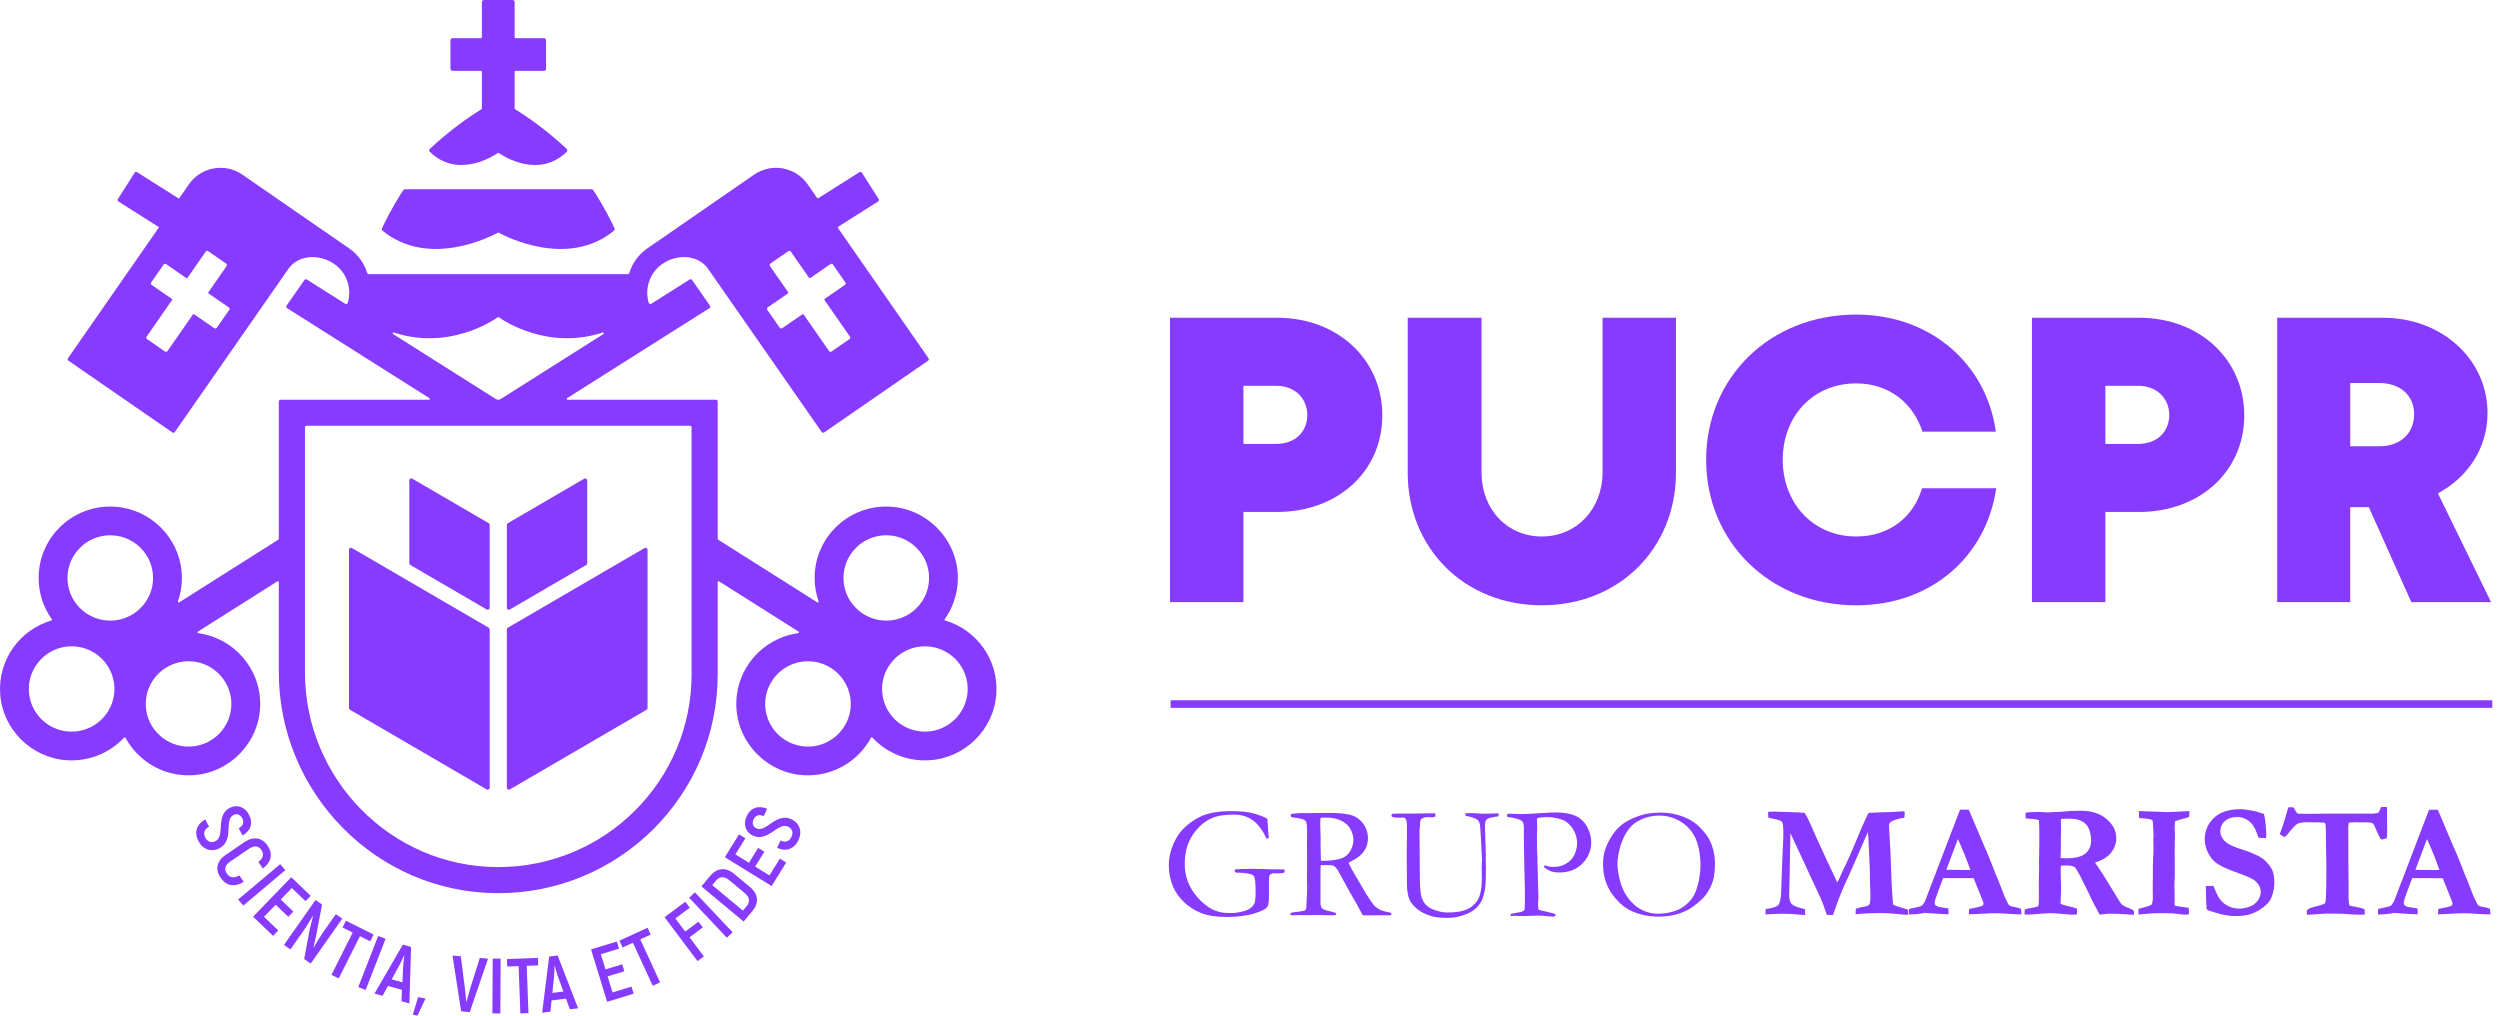 <svg width="160" height="65" viewBox="0 0 160 65" fill="none" xmlns="http://www.w3.org/2000/svg">
<g clip-path="url(#clip0_11087_22157)">
<path d="M13.14 52.447L13.38 52.905C13.061 53.076 12.996 53.332 13.14 53.607C13.296 53.906 13.551 53.959 13.801 53.829C14.421 53.507 13.775 52.186 14.703 51.703C15.153 51.468 15.664 51.622 15.939 52.146C16.219 52.679 16.042 53.178 15.518 53.467L15.279 53.009C15.573 52.845 15.634 52.615 15.508 52.374C15.375 52.121 15.156 52.048 14.933 52.164C14.322 52.482 15.006 53.789 14.039 54.292C13.575 54.533 13.008 54.415 12.703 53.833C12.414 53.281 12.571 52.747 13.14 52.446V52.447Z" fill="#863BFF"/>
<path d="M14.443 54.715L15.637 53.899C16.227 53.497 16.77 53.606 17.12 54.114C17.481 54.64 17.378 55.166 16.819 55.584L16.535 55.17C16.858 54.913 16.909 54.66 16.719 54.382C16.551 54.138 16.279 54.087 15.93 54.325L14.735 55.14C14.39 55.375 14.339 55.647 14.512 55.9C14.706 56.182 14.966 56.223 15.318 56.025L15.601 56.439C15.009 56.801 14.481 56.705 14.114 56.171C13.764 55.662 13.856 55.114 14.441 54.714L14.443 54.715Z" fill="#863BFF"/>
<path d="M18.26 55.691L15.57 57.955L15.242 57.569L17.932 55.305L18.26 55.691Z" fill="#863BFF"/>
<path d="M17.809 59.551L17.478 59.895L16.199 58.668L18.64 56.14L19.883 57.332L19.552 57.675L18.675 56.834L17.967 57.566L18.775 58.341L18.451 58.677L17.643 57.903L16.896 58.675L17.809 59.551Z" fill="#863BFF"/>
<path d="M21.905 58.795L19.884 61.669L19.467 61.378L19.815 59.521C19.879 59.247 19.97 58.864 20.03 58.63H20.011C19.838 58.938 19.556 59.382 19.365 59.654L18.585 60.763L18.173 60.475L20.194 57.6L20.611 57.891L20.244 59.82C20.194 60.073 20.114 60.416 20.063 60.637H20.081C20.248 60.331 20.525 59.883 20.705 59.628L21.494 58.507L21.905 58.795Z" fill="#863BFF"/>
<path d="M23.693 60.242L23.036 59.914L21.677 62.621L21.213 62.391L22.572 59.683L21.92 59.358L22.136 58.928L23.908 59.811L23.692 60.242H23.693Z" fill="#863BFF"/>
<path d="M24.677 60.086L23.402 63.357L22.928 63.174L24.203 59.902L24.677 60.086Z" fill="#863BFF"/>
<path d="M25.726 63.352L24.83 63.099L24.482 63.735L23.969 63.59L25.783 60.454L26.31 60.603L26.2 64.221L25.692 64.078L25.726 63.352ZM25.754 62.87L25.799 61.903C25.813 61.667 25.852 61.329 25.879 61.143L25.865 61.139C25.79 61.31 25.65 61.62 25.533 61.827L25.066 62.676L25.753 62.87H25.754Z" fill="#863BFF"/>
<path d="M27.232 63.907L26.718 65.001L26.422 64.942L26.758 63.812L27.231 63.907H27.232Z" fill="#863BFF"/>
<path d="M28.961 61.155L29.492 61.201L29.742 63.166C29.786 63.481 29.81 63.826 29.836 64.11L29.856 64.112C29.931 63.836 30.02 63.502 30.113 63.198L30.708 61.307L31.234 61.354L30.064 64.775L29.513 64.727L28.96 61.155H28.961Z" fill="#863BFF"/>
<path d="M32.041 61.351L32.021 64.861L31.513 64.857L31.533 61.348L32.041 61.351Z" fill="#863BFF"/>
<path d="M34.445 61.786L33.711 61.812L33.821 64.839L33.303 64.858L33.193 61.831L32.464 61.858L32.446 61.377L34.427 61.305L34.444 61.786H34.445Z" fill="#863BFF"/>
<path d="M36.223 63.912L35.3 64.026L35.227 64.747L34.697 64.812L35.146 61.22L35.69 61.154L36.998 64.53L36.474 64.594L36.222 63.913L36.223 63.912ZM36.061 63.457L35.725 62.548C35.647 62.325 35.551 61.998 35.503 61.817L35.488 61.819C35.486 62.007 35.477 62.346 35.45 62.581L35.351 63.544L36.061 63.457Z" fill="#863BFF"/>
<path d="M40.414 63.143L40.554 63.598L38.856 64.115L37.827 60.76L39.476 60.258L39.616 60.713L38.452 61.068L38.751 62.041L39.823 61.714L39.96 62.16L38.887 62.487L39.202 63.513L40.414 63.144V63.143Z" fill="#863BFF"/>
<path d="M41.646 59.815L40.978 60.12L42.245 62.873L41.774 63.089L40.507 60.336L39.844 60.639L39.643 60.202L41.444 59.377L41.646 59.815Z" fill="#863BFF"/>
<path d="M43.223 58.781L43.854 59.619L44.703 58.985L44.98 59.354L44.131 59.988L45.048 61.208L44.642 61.511L42.531 58.702L43.86 57.71L44.147 58.091L43.224 58.78L43.223 58.781Z" fill="#863BFF"/>
<path d="M44.475 57.109L46.886 59.666L46.516 60.013L44.105 57.456L44.475 57.109Z" fill="#863BFF"/>
<path d="M44.889 56.728L45.45 56.059C45.889 55.535 46.456 55.485 46.988 55.929L48 56.771C48.537 57.218 48.591 57.786 48.156 58.306L47.592 58.979L44.89 56.728H44.889ZM47.785 57.997C48.018 57.72 47.984 57.424 47.663 57.157L46.666 56.328C46.35 56.064 46.059 56.083 45.823 56.363L45.585 56.648L47.546 58.281L47.784 57.996L47.785 57.997Z" fill="#863BFF"/>
<path d="M49.911 54.952L50.318 55.203L49.383 56.708L46.39 54.86L47.299 53.398L47.705 53.65L47.064 54.681L47.932 55.217L48.522 54.267L48.92 54.511L48.33 55.462L49.245 56.026L49.912 54.952H49.911Z" fill="#863BFF"/>
<path d="M49.731 54.264L49.95 53.796C50.28 53.943 50.522 53.841 50.654 53.559C50.796 53.255 50.684 53.02 50.429 52.901C49.795 52.607 49.136 53.921 48.188 53.481C47.728 53.267 47.538 52.77 47.789 52.234C48.044 51.688 48.548 51.525 49.097 51.762L48.878 52.231C48.569 52.097 48.349 52.189 48.233 52.435C48.112 52.694 48.188 52.911 48.416 53.017C49.041 53.307 49.666 51.971 50.655 52.431C51.129 52.651 51.38 53.17 51.101 53.766C50.838 54.33 50.317 54.53 49.732 54.263L49.731 54.264Z" fill="#863BFF"/>
<path d="M31.92 9.793C32.211 9.994 34.472 11.459 36.269 9.717C36.322 9.665 36.32 9.578 36.266 9.526C35.9 9.182 34.554 7.959 32.964 6.99C32.947 6.98 32.937 6.962 32.937 6.943V4.592C32.937 4.561 32.962 4.536 32.993 4.536H34.814C34.888 4.536 34.947 4.477 34.947 4.403V2.579C34.947 2.505 34.888 2.445 34.814 2.445H32.993C32.962 2.445 32.937 2.421 32.937 2.39V0.133C32.937 0.059 32.877 0 32.803 0H30.973C30.899 0 30.84 0.059 30.84 0.133V2.389C30.84 2.42 30.815 2.444 30.784 2.444H28.963C28.889 2.444 28.829 2.504 28.829 2.578V4.402C28.829 4.476 28.889 4.535 28.963 4.535H30.784C30.815 4.535 30.84 4.56 30.84 4.591V6.942C30.84 6.961 30.829 6.979 30.813 6.989C29.223 7.958 27.879 9.18 27.512 9.525C27.458 9.577 27.455 9.664 27.509 9.717C29.305 11.458 31.567 9.993 31.858 9.792C31.876 9.779 31.901 9.779 31.92 9.792V9.793Z" fill="#863BFF"/>
<path d="M31.916 14.891C32.282 15.092 36.3 17.209 39.29 14.769C39.336 14.731 39.351 14.666 39.327 14.612C39.193 14.316 38.734 13.34 37.971 12.173C37.947 12.135 37.904 12.111 37.858 12.111H25.919C25.873 12.111 25.83 12.135 25.805 12.173C25.043 13.34 24.584 14.316 24.45 14.612C24.425 14.666 24.441 14.731 24.487 14.769C27.477 17.209 31.496 15.092 31.861 14.891C31.877 14.882 31.898 14.882 31.914 14.891H31.916Z" fill="#863BFF"/>
<path d="M37.518 36.158L32.631 39.006C32.545 39.057 32.438 38.995 32.438 38.896V33.596C32.438 33.55 32.462 33.508 32.501 33.485L37.388 30.637C37.474 30.587 37.582 30.648 37.582 30.748V36.047C37.582 36.094 37.557 36.136 37.518 36.158Z" fill="#863BFF"/>
<path d="M26.26 36.158L31.147 39.006C31.233 39.057 31.34 38.995 31.34 38.896V33.596C31.34 33.55 31.316 33.508 31.277 33.485L26.39 30.637C26.304 30.587 26.196 30.648 26.196 30.748V36.047C26.196 36.094 26.221 36.136 26.26 36.158Z" fill="#863BFF"/>
<path d="M41.379 45.425L32.63 50.522C32.544 50.572 32.437 50.511 32.437 50.411V40.285C32.437 40.238 32.461 40.196 32.5 40.174L41.249 35.077C41.335 35.027 41.443 35.088 41.443 35.188V45.315C41.443 45.361 41.418 45.403 41.379 45.425Z" fill="#863BFF"/>
<path d="M22.399 45.425L31.148 50.522C31.233 50.572 31.341 50.511 31.341 50.411V40.285C31.341 40.238 31.317 40.196 31.277 40.174L22.528 35.077C22.443 35.027 22.335 35.088 22.335 35.188V45.315C22.335 45.361 22.36 45.403 22.399 45.425Z" fill="#863BFF"/>
<path d="M23.606 17.547C23.557 17.547 23.514 17.515 23.5 17.468C23.31 16.852 22.919 16.293 22.346 15.897L15.511 11.177C14.395 10.406 12.864 10.682 12.091 11.796L11.452 12.714L8.772 11.019C8.719 10.986 8.65 11.001 8.617 11.053L7.542 12.742C7.509 12.794 7.524 12.863 7.576 12.895L10.18 14.542L4.351 22.928C4.316 22.978 4.329 23.048 4.379 23.083L11.033 27.677C11.083 27.712 11.153 27.7 11.188 27.65L18.489 17.163C19.143 16.287 20.467 16.255 21.383 16.888C22.206 17.456 22.529 18.471 22.259 19.377C22.237 19.448 22.154 19.48 22.091 19.44L19.636 17.887C19.585 17.856 19.519 17.869 19.485 17.918L18.339 19.564C18.303 19.616 18.318 19.687 18.371 19.721L27.48 25.481C27.528 25.511 27.506 25.584 27.451 25.584H17.955C17.893 25.584 17.844 25.634 17.844 25.694V34.489C17.844 34.508 17.834 34.526 17.818 34.536L11.471 38.55C11.425 38.578 11.371 38.534 11.389 38.484C11.591 37.901 11.681 37.264 11.624 36.6C11.436 34.365 9.604 32.573 7.359 32.429C4.69 32.258 2.472 34.365 2.472 36.989C2.472 37.972 2.784 38.883 3.315 39.629C3.336 39.659 3.322 39.702 3.286 39.713C1.289 40.299 -0.141 42.204 0.011 44.417C0.166 46.677 2.002 48.502 4.269 48.654C5.721 48.75 7.04 48.173 7.943 47.205C7.969 47.177 8.014 47.182 8.031 47.216C8.834 48.701 10.435 49.693 12.262 49.617C14.666 49.518 16.608 47.536 16.652 45.139C16.695 42.786 14.955 40.83 12.689 40.524C12.637 40.517 12.621 40.451 12.665 40.423L17.757 37.204C17.794 37.18 17.843 37.207 17.843 37.251V43.011C17.843 50.748 24.076 57.135 31.838 57.163C39.618 57.189 45.933 50.912 45.933 43.164V37.251C45.933 37.207 45.981 37.18 46.018 37.204L51.11 40.423C51.154 40.451 51.139 40.517 51.087 40.524C48.82 40.83 47.081 42.786 47.124 45.139C47.168 47.536 49.109 49.519 51.513 49.617C53.34 49.692 54.942 48.7 55.744 47.216C55.763 47.182 55.807 47.177 55.833 47.205C56.736 48.173 58.055 48.75 59.507 48.654C61.774 48.502 63.609 46.677 63.765 44.417C63.917 42.203 62.486 40.299 60.49 39.712C60.454 39.702 60.438 39.659 60.461 39.628C60.983 38.894 61.294 37.999 61.304 37.033C61.329 34.511 59.243 32.416 56.714 32.419C54.184 32.422 52.135 34.466 52.135 36.989C52.135 37.512 52.225 38.016 52.388 38.484C52.406 38.534 52.351 38.578 52.306 38.55L45.959 34.536C45.942 34.526 45.933 34.508 45.933 34.489V25.694C45.933 25.633 45.883 25.584 45.822 25.584H36.326C36.271 25.584 36.249 25.511 36.296 25.481L45.406 19.721C45.459 19.687 45.473 19.616 45.437 19.564L44.292 17.918C44.258 17.869 44.191 17.856 44.141 17.887L41.685 19.44C41.623 19.48 41.539 19.447 41.518 19.377C41.247 18.471 41.571 17.456 42.394 16.888C43.311 16.255 44.633 16.287 45.287 17.163L52.589 27.65C52.624 27.7 52.694 27.712 52.744 27.677L59.398 23.083C59.448 23.048 59.46 22.978 59.425 22.928L53.629 14.589C53.611 14.564 53.619 14.528 53.646 14.511L56.202 12.894C56.254 12.861 56.27 12.793 56.236 12.741L55.16 11.052C55.127 10.999 55.059 10.984 55.006 11.018L52.371 12.684C52.345 12.7 52.312 12.693 52.295 12.669L51.687 11.794C50.914 10.682 49.383 10.406 48.267 11.175L41.431 15.896C40.859 16.292 40.468 16.851 40.278 17.467C40.263 17.515 40.221 17.546 40.172 17.546H23.606V17.547ZM49.134 19.675L50.428 18.781C50.454 18.764 50.46 18.729 50.443 18.704L49.396 17.199L49.275 17.024C49.24 16.973 49.252 16.904 49.303 16.869L50.455 16.073C50.505 16.038 50.575 16.05 50.61 16.1L50.77 16.329L51.779 17.78C51.796 17.806 51.831 17.812 51.856 17.794L53.15 16.901C53.2 16.866 53.27 16.878 53.305 16.928L54.104 18.077C54.139 18.127 54.127 18.197 54.077 18.232L52.782 19.126C52.756 19.143 52.75 19.178 52.768 19.203L54.397 21.546C54.432 21.597 54.42 21.666 54.37 21.701L53.217 22.497C53.167 22.532 53.097 22.52 53.062 22.47L51.432 20.126C51.414 20.1 51.38 20.094 51.355 20.112L50.06 21.005C50.01 21.04 49.94 21.028 49.905 20.978L49.106 19.829C49.071 19.779 49.084 19.709 49.134 19.674V19.675ZM14.673 19.83L13.874 20.979C13.839 21.029 13.769 21.041 13.719 21.006L12.424 20.113C12.398 20.095 12.364 20.101 12.347 20.127L10.717 22.471C10.682 22.521 10.612 22.533 10.562 22.499L9.409 21.702C9.359 21.667 9.346 21.598 9.381 21.547L11.011 19.203C11.029 19.178 11.022 19.144 10.997 19.127L9.702 18.233C9.652 18.198 9.639 18.128 9.674 18.078L10.473 16.929C10.508 16.879 10.578 16.867 10.629 16.902L11.923 17.795C11.949 17.813 11.983 17.807 12 17.781L13.009 16.33L13.168 16.101C13.203 16.051 13.273 16.039 13.324 16.073L14.476 16.87C14.527 16.905 14.54 16.974 14.504 17.025L14.383 17.2L13.336 18.705C13.319 18.731 13.325 18.765 13.35 18.782L14.645 19.676C14.695 19.711 14.708 19.78 14.673 19.831V19.83ZM4.807 46.816C3.118 46.949 1.721 45.556 1.854 43.873C1.959 42.55 3.034 41.477 4.363 41.372C6.051 41.24 7.448 42.633 7.316 44.316C7.211 45.639 6.135 46.712 4.807 46.816ZM7.279 39.711C5.59 39.843 4.193 38.45 4.326 36.767C4.43 35.444 5.506 34.371 6.834 34.267C8.523 34.135 9.92 35.528 9.788 37.211C9.683 38.534 8.607 39.607 7.279 39.711ZM14.799 44.83C14.932 46.513 13.534 47.906 11.846 47.773C10.519 47.669 9.442 46.597 9.337 45.273C9.205 43.59 10.602 42.197 12.29 42.329C13.618 42.434 14.694 43.506 14.799 44.83ZM25.202 21.279C28.703 22.432 31.529 20.535 31.857 20.302C31.876 20.289 31.901 20.289 31.92 20.302C32.248 20.535 35.075 22.431 38.575 21.279C38.638 21.258 38.678 21.343 38.622 21.378L32.043 25.539C31.996 25.568 31.943 25.584 31.888 25.584C31.834 25.584 31.78 25.568 31.734 25.539L25.154 21.378C25.099 21.343 25.139 21.258 25.202 21.279ZM44.262 43.16C44.262 49.986 38.698 55.518 31.845 55.493C25.006 55.469 19.516 49.843 19.516 43.026V27.36C19.516 27.298 19.566 27.249 19.627 27.249H44.15C44.212 27.249 44.261 27.299 44.261 27.36V43.16L44.262 43.16ZM51.932 47.773C50.243 47.906 48.846 46.513 48.979 44.83C49.084 43.507 50.159 42.434 51.487 42.329C53.176 42.197 54.573 43.59 54.441 45.273C54.336 46.596 53.26 47.669 51.932 47.773ZM53.99 37.21C53.858 35.527 55.255 34.134 56.943 34.266C58.271 34.371 59.347 35.443 59.452 36.767C59.585 38.45 58.187 39.843 56.499 39.711C55.172 39.606 54.095 38.534 53.99 37.21ZM59.415 46.816C57.727 46.949 56.329 45.556 56.462 43.873C56.567 42.55 57.642 41.477 58.971 41.372C60.659 41.24 62.057 42.633 61.924 44.316C61.819 45.639 60.744 46.712 59.415 46.816Z" fill="#863BFF"/>
<path d="M74.88 38.537V20.335H81.737C85.598 20.335 88.468 22.994 88.468 26.588C88.468 30.182 85.598 32.765 81.737 32.765H79.579V38.537H74.88ZM79.579 28.411H81.661C82.931 28.411 83.667 27.602 83.667 26.563C83.667 25.525 82.905 24.69 81.661 24.69H79.579V28.411Z" fill="#863BFF"/>
<path d="M90.094 30.233V20.335H94.817V30.233C94.817 32.613 96.469 34.335 98.677 34.335C100.886 34.335 102.563 32.589 102.563 30.233V20.335H107.262V30.233C107.262 35.119 103.605 38.739 98.677 38.739C93.75 38.739 90.093 35.119 90.093 30.233H90.094Z" fill="#863BFF"/>
<path d="M109.193 29.424C109.193 24.184 113.257 20.133 118.794 20.133C123.619 20.133 127.149 23.348 127.734 27.626H123.035C122.477 25.88 120.978 24.538 118.794 24.538C116 24.538 114.095 26.665 114.095 29.424C114.095 32.183 116.025 34.335 118.794 34.335C120.978 34.335 122.502 33.019 123.01 31.247H127.759C127.125 35.602 123.619 38.74 118.794 38.74C113.308 38.74 109.193 34.715 109.193 29.424Z" fill="#863BFF"/>
<path d="M130.045 38.537V20.335H136.902C140.763 20.335 143.633 22.994 143.633 26.588C143.633 30.182 140.763 32.765 136.902 32.765H134.744V38.537H130.045ZM134.744 28.411H136.826C138.096 28.411 138.832 27.602 138.832 26.563C138.832 25.525 138.07 24.69 136.826 24.69H134.744V28.411Z" fill="#863BFF"/>
<path d="M145.74 38.537V20.335H152.496C156.305 20.335 159.201 23.018 159.201 26.436C159.201 28.664 157.957 30.538 156.026 31.575L159.429 38.537H154.324L151.606 32.462H150.413V38.537H145.739H145.74ZM150.414 28.563H152.268C153.639 28.563 154.503 27.727 154.503 26.512C154.503 25.297 153.613 24.512 152.243 24.512H150.415V28.563H150.414Z" fill="#863BFF"/>
<path d="M81.111 52.4L81.166 53.171C81.19 53.406 81.198 53.565 81.198 53.647L81.055 53.674C80.827 53.161 80.543 52.778 80.209 52.518C79.87 52.263 79.456 52.133 78.969 52.133C78.372 52.133 77.906 52.208 77.576 52.353C77.095 52.56 76.682 52.916 76.339 53.425C75.996 53.939 75.824 54.552 75.824 55.272C75.824 55.688 75.886 56.063 76.012 56.392C76.139 56.725 76.314 57.03 76.546 57.319C76.774 57.605 77.046 57.855 77.356 58.062C77.559 58.202 77.804 58.304 78.087 58.377C78.243 58.416 78.482 58.435 78.798 58.435C79.001 58.435 79.229 58.408 79.477 58.346C79.724 58.29 79.91 58.213 80.032 58.115C80.159 58.024 80.244 57.911 80.291 57.786C80.335 57.666 80.359 57.43 80.359 57.078C80.359 56.495 80.32 56.153 80.242 56.057C80.163 55.955 79.918 55.898 79.505 55.865L79.302 55.851L79.165 55.855C79.142 55.851 79.117 55.848 79.082 55.844L79.003 55.713C79.003 55.7 79.02 55.677 79.041 55.648C79.219 55.62 79.602 55.607 80.193 55.607C80.324 55.607 80.538 55.612 80.84 55.615L81.361 55.64L81.837 55.636C81.928 55.636 82.037 55.64 82.167 55.645C82.194 55.648 82.204 55.652 82.21 55.66C82.219 55.671 82.22 55.686 82.22 55.703C82.22 55.742 82.213 55.788 82.198 55.849C82.051 55.88 81.944 55.894 81.865 55.894L81.535 55.889C81.42 55.889 81.333 55.927 81.264 56.005C81.229 56.044 81.213 56.167 81.213 56.386L81.216 57.053C81.216 57.506 81.204 57.796 81.163 57.922C81.143 57.997 81.099 58.063 81.035 58.122C80.972 58.181 80.834 58.251 80.63 58.335C80.334 58.452 80.064 58.534 79.825 58.571C79.376 58.651 78.941 58.688 78.527 58.688C77.856 58.688 77.303 58.603 76.873 58.432C76.445 58.267 76.076 58.027 75.765 57.723C75.457 57.418 75.235 57.109 75.102 56.798C74.899 56.341 74.803 55.877 74.803 55.402C74.803 54.81 74.959 54.233 75.272 53.663C75.582 53.1 76.092 52.637 76.791 52.281C77.283 52.034 77.95 51.912 78.797 51.912C79.379 51.912 79.859 51.956 80.227 52.06C80.599 52.16 80.895 52.274 81.112 52.404M82.648 58.406C83.141 58.349 83.418 58.307 83.484 58.283C83.527 58.265 83.569 58.22 83.604 58.134V58.075C83.604 57.992 83.621 57.685 83.649 57.16C83.655 57.011 83.657 56.861 83.657 56.723L83.64 56.116L83.652 55.435L83.648 54.163L83.652 53.251C83.654 52.866 83.624 52.631 83.562 52.549C83.499 52.46 83.336 52.399 83.079 52.366C82.813 52.33 82.671 52.302 82.642 52.287C82.614 52.27 82.601 52.243 82.601 52.208C82.601 52.183 82.607 52.154 82.618 52.114C82.651 52.084 82.73 52.067 82.854 52.067C82.869 52.067 82.915 52.06 82.993 52.053C83.069 52.044 83.141 52.04 83.207 52.04H83.624L84.965 52.026C85.723 52.026 86.251 52.081 86.556 52.191C86.858 52.303 87.097 52.494 87.277 52.758C87.457 53.019 87.549 53.322 87.549 53.646C87.549 54.269 87.219 54.746 86.569 55.068C86.459 55.132 86.367 55.177 86.306 55.225C86.42 55.469 86.577 55.764 86.785 56.102L87.433 57.206C87.688 57.613 87.866 57.869 87.966 57.971C88.064 58.076 88.185 58.159 88.326 58.229C88.465 58.292 88.702 58.359 89.038 58.422C89.039 58.454 89.039 58.482 89.039 58.501C89.039 58.524 89.039 58.547 89.038 58.576C88.572 58.584 88.027 58.584 87.401 58.584C87.357 58.584 87.296 58.584 87.218 58.576C86.975 58.116 86.695 57.613 86.367 57.056L85.614 55.687C85.513 55.543 85.427 55.454 85.365 55.418C85.296 55.386 85.208 55.366 85.1 55.366L84.671 55.371L84.526 55.366C84.519 55.474 84.511 55.694 84.511 56.03V57.764C84.506 57.829 84.522 57.922 84.549 58.032C84.578 58.097 84.625 58.149 84.689 58.192C84.759 58.229 84.948 58.288 85.266 58.362L85.472 58.418C85.501 58.452 85.513 58.497 85.513 58.551C85.421 58.571 85.359 58.576 85.32 58.576C85.016 58.576 84.801 58.576 84.679 58.566C84.612 58.566 84.56 58.561 84.521 58.561L83.828 58.57L83.151 58.565C83.12 58.565 82.968 58.57 82.689 58.579L82.59 58.561L82.579 58.51C82.579 58.481 82.599 58.445 82.647 58.405M84.536 55.086C84.626 55.089 84.693 55.093 84.739 55.093C84.984 55.093 85.268 55.067 85.584 55.005C85.81 54.965 85.991 54.892 86.129 54.788C86.266 54.694 86.384 54.543 86.476 54.347C86.57 54.155 86.618 53.952 86.618 53.743C86.618 53.51 86.548 53.271 86.399 53.01C86.283 52.815 86.098 52.651 85.833 52.521C85.564 52.388 85.244 52.326 84.872 52.326C84.779 52.326 84.662 52.326 84.517 52.34C84.5 52.515 84.494 52.651 84.494 52.742L84.521 53.69L84.517 54.081C84.517 54.345 84.523 54.676 84.536 55.087M91.843 52.048C91.861 52.107 91.867 52.151 91.867 52.183C91.867 52.2 91.862 52.234 91.853 52.27C91.766 52.297 91.695 52.306 91.638 52.306C91.614 52.306 91.577 52.306 91.518 52.297C91.464 52.297 91.417 52.294 91.384 52.294C91.227 52.294 91.105 52.326 91.015 52.383C90.952 52.426 90.915 52.47 90.901 52.532L90.849 53.11L90.865 55.622C90.867 56.545 90.899 57.119 90.955 57.341C91.016 57.568 91.114 57.751 91.246 57.895C91.382 58.043 91.587 58.165 91.859 58.257C92.129 58.354 92.398 58.4 92.656 58.4C93.234 58.4 93.675 58.316 93.981 58.15C94.288 57.988 94.507 57.756 94.642 57.465C94.776 57.173 94.842 56.728 94.842 56.131C94.842 56.113 94.837 55.978 94.828 55.723V55.578C94.828 55.525 94.83 55.418 94.837 55.259C94.844 55.104 94.85 55.01 94.85 54.985L94.773 53.524C94.748 53.032 94.719 52.747 94.687 52.659C94.654 52.57 94.61 52.507 94.546 52.462C94.416 52.367 94.164 52.28 93.792 52.208C93.779 52.159 93.766 52.107 93.763 52.059C93.895 52.047 94.028 52.039 94.157 52.039C94.287 52.039 94.432 52.043 94.584 52.059C94.805 52.072 94.928 52.08 94.949 52.08L95.755 52.059H95.913L95.904 52.243C95.489 52.296 95.237 52.358 95.158 52.432C95.077 52.507 95.035 52.642 95.035 52.836C95.035 52.943 95.043 53.169 95.058 53.519L95.09 54.571L95.087 54.987L95.101 55.515C95.101 56.183 95.082 56.632 95.044 56.873C94.991 57.205 94.915 57.473 94.813 57.668C94.712 57.869 94.568 58.041 94.38 58.196C94.186 58.358 93.937 58.487 93.616 58.585C93.301 58.688 92.99 58.743 92.681 58.743C92.196 58.743 91.846 58.705 91.631 58.642C91.24 58.52 90.928 58.367 90.703 58.178C90.469 57.989 90.311 57.798 90.222 57.609C90.106 57.358 90.042 56.993 90.042 56.511V56.156L90.028 54.742L90.042 53.596V52.821C90.042 52.629 90.016 52.489 89.963 52.41C89.924 52.356 89.869 52.326 89.799 52.326L89.497 52.331C89.276 52.331 89.133 52.306 89.074 52.262C89.062 52.234 89.053 52.208 89.053 52.183C89.053 52.151 89.065 52.126 89.088 52.107C89.125 52.084 89.171 52.073 89.227 52.073H89.354L89.697 52.067H90.506L91.842 52.049L91.843 52.048ZM96.477 52.089C96.537 52.081 96.578 52.077 96.597 52.077C96.711 52.077 96.899 52.081 97.163 52.094C97.306 52.099 97.399 52.099 97.453 52.099C97.524 52.099 97.679 52.094 97.921 52.081L98.788 52.031C99.016 52.008 99.278 51.997 99.58 51.997C100.112 51.997 100.536 52.077 100.854 52.224C101.17 52.374 101.411 52.609 101.583 52.929C101.754 53.252 101.839 53.572 101.839 53.891C101.839 54.419 101.651 54.877 101.282 55.26C100.906 55.647 100.407 55.84 99.774 55.84C99.597 55.84 99.448 55.821 99.334 55.784C99.211 55.751 99.078 55.682 98.925 55.581C98.858 55.535 98.82 55.494 98.807 55.442C98.82 55.418 98.843 55.402 98.863 55.391C98.91 55.391 98.958 55.402 99.009 55.423C99.128 55.467 99.27 55.482 99.448 55.482C99.718 55.482 99.973 55.419 100.208 55.285C100.447 55.155 100.626 54.969 100.751 54.725C100.874 54.476 100.934 54.223 100.934 53.957C100.934 53.69 100.87 53.438 100.743 53.188C100.614 52.939 100.443 52.739 100.233 52.592C100.119 52.507 99.934 52.437 99.689 52.378C99.441 52.323 99.251 52.294 99.118 52.294C98.697 52.294 98.448 52.326 98.37 52.383L98.363 52.457L98.381 53.026L98.375 53.131C98.37 53.221 98.363 53.359 98.363 53.547C98.363 54.239 98.375 54.668 98.395 54.836V55.123L98.46 57.436C98.46 57.47 98.456 57.535 98.447 57.628C98.441 57.715 98.437 57.797 98.437 57.864C98.437 58.027 98.449 58.147 98.475 58.232C98.557 58.257 98.798 58.313 99.189 58.4C99.369 58.446 99.474 58.472 99.49 58.479C99.517 58.487 99.538 58.511 99.561 58.543C99.547 58.594 99.531 58.628 99.507 58.642C99.487 58.654 99.438 58.665 99.376 58.665C99.338 58.665 99.24 58.654 99.092 58.642C98.8 58.608 98.57 58.596 98.405 58.596L97.512 58.629L96.975 58.614C96.943 58.614 96.846 58.619 96.68 58.623L96.675 58.494L97.34 58.364C97.448 58.336 97.512 58.303 97.537 58.276C97.568 58.23 97.587 58.136 97.587 57.998C97.587 57.965 97.59 57.9 97.59 57.797C97.596 57.723 97.596 57.628 97.596 57.503C97.596 57.104 97.578 56.254 97.546 54.955C97.531 54.345 97.526 53.728 97.526 53.1V53.011C97.526 52.772 97.488 52.618 97.412 52.554C97.288 52.437 96.972 52.35 96.472 52.281C96.458 52.238 96.449 52.211 96.449 52.188C96.449 52.16 96.458 52.127 96.477 52.089ZM102.596 55.321C102.596 54.972 102.636 54.668 102.718 54.401C102.806 54.132 102.942 53.841 103.139 53.525C103.335 53.211 103.576 52.948 103.85 52.739C104.131 52.526 104.513 52.34 105.007 52.18C105.353 52.067 105.789 52.008 106.32 52.008C106.676 52.008 107.025 52.06 107.364 52.151C107.705 52.247 108.014 52.377 108.293 52.55C108.569 52.716 108.851 52.975 109.13 53.331C109.322 53.572 109.465 53.831 109.564 54.114C109.695 54.484 109.756 54.863 109.756 55.257C109.756 55.701 109.714 56.072 109.631 56.367C109.544 56.66 109.397 56.95 109.196 57.237C109.036 57.465 108.759 57.718 108.373 58.009C108.114 58.204 107.796 58.362 107.411 58.482C107.028 58.603 106.614 58.664 106.172 58.664C105.73 58.664 105.318 58.612 104.966 58.507C104.612 58.406 104.315 58.275 104.084 58.122C103.846 57.971 103.601 57.75 103.356 57.454C103.105 57.163 102.917 56.841 102.789 56.482C102.66 56.127 102.596 55.737 102.596 55.321ZM106.127 58.479C106.412 58.479 106.705 58.437 107.013 58.359C107.323 58.28 107.594 58.145 107.832 57.96C108.066 57.78 108.255 57.568 108.389 57.336C108.523 57.1 108.63 56.793 108.709 56.43C108.791 56.06 108.831 55.688 108.831 55.321C108.831 54.864 108.765 54.406 108.63 53.957C108.525 53.612 108.353 53.312 108.115 53.041C107.879 52.772 107.59 52.567 107.256 52.422C106.919 52.271 106.565 52.196 106.18 52.196C105.875 52.196 105.572 52.248 105.276 52.35C104.983 52.454 104.738 52.582 104.548 52.739C104.359 52.896 104.184 53.117 104.017 53.405C103.857 53.695 103.733 54.015 103.648 54.365C103.563 54.709 103.519 55.021 103.519 55.285C103.519 55.563 103.562 55.88 103.648 56.238C103.733 56.596 103.85 56.903 103.994 57.163C104.142 57.421 104.327 57.655 104.538 57.853C104.756 58.058 104.997 58.211 105.268 58.317C105.536 58.424 105.819 58.48 106.127 58.48" fill="#863BFF"/>
<path fill-rule="evenodd" clip-rule="evenodd" d="M112.987 58.525L113.002 58.178C113.425 58.127 113.696 58.039 113.812 57.919C113.888 57.84 113.944 57.627 113.987 57.286L114.05 55.475L114.129 53.633C114.132 53.521 114.136 53.455 114.136 53.429C114.136 52.953 114.11 52.677 114.053 52.6C113.998 52.528 113.779 52.453 113.4 52.383C113.305 52.363 113.229 52.346 113.174 52.33C113.164 52.248 113.163 52.174 113.163 52.12V51.955C113.289 51.952 113.439 51.943 113.609 51.943L115.102 51.993C115.132 51.998 115.183 52.004 115.241 52.008L115.478 52.016C115.533 52.085 115.593 52.174 115.653 52.283C115.777 52.535 115.943 52.897 116.149 53.373L116.206 53.51L117 55.234C117.022 55.275 117.05 55.334 117.088 55.414C117.14 55.531 117.192 55.649 117.249 55.755C117.302 55.868 117.358 55.988 117.42 56.122C117.485 56.252 117.536 56.372 117.584 56.473C117.632 56.391 117.68 56.304 117.725 56.204C117.863 55.895 117.99 55.609 118.122 55.343C118.347 54.88 118.652 54.178 119.038 53.228C119.097 53.075 119.198 52.848 119.342 52.543C119.48 52.231 119.559 52.071 119.572 52.053C119.6 52.028 119.664 52.014 119.755 52.014C119.789 52.014 119.841 52.009 119.912 52.009C120.09 51.996 120.305 51.986 120.55 51.982C120.906 51.978 121.192 51.969 121.407 51.95C121.627 51.931 121.747 51.922 121.774 51.922C121.809 51.922 121.849 51.926 121.896 51.931C121.899 51.977 121.899 52.019 121.899 52.041L121.891 52.194C121.891 52.228 121.891 52.274 121.887 52.333C121.563 52.379 121.304 52.449 121.105 52.546C120.966 52.616 120.898 52.699 120.898 52.802V52.88L120.983 54.433C120.994 54.573 121.021 55.284 121.066 56.557C121.078 56.84 121.1 57.196 121.134 57.638C121.14 57.691 121.144 57.737 121.144 57.765C121.15 57.847 121.163 57.896 121.197 57.921C121.231 57.946 121.536 58.041 122.113 58.216C122.117 58.274 122.118 58.309 122.118 58.337C122.118 58.412 122.117 58.483 122.113 58.55C122.023 58.55 121.789 58.537 121.419 58.496C121.05 58.453 120.701 58.437 120.375 58.437C119.883 58.437 119.407 58.452 118.939 58.496C118.879 58.505 118.819 58.509 118.76 58.513L118.771 58.163C118.912 58.106 119.095 58.058 119.328 58.023C119.489 57.997 119.594 57.949 119.638 57.885C119.681 57.824 119.705 57.644 119.705 57.348C119.705 57.237 119.702 57.139 119.699 57.052C119.681 56.694 119.671 56.204 119.667 55.574L119.582 53.775C119.571 53.52 119.558 53.344 119.545 53.251L118.276 56.154C118.245 56.22 118.2 56.321 118.139 56.446C118.062 56.612 118.006 56.729 117.982 56.788C117.717 57.416 117.536 57.894 117.433 58.228C117.405 58.31 117.365 58.423 117.309 58.562L116.916 58.551L116.643 57.774C116.56 57.571 116.421 57.265 116.226 56.848C116.107 56.605 116.019 56.413 115.953 56.264C115.922 56.204 115.897 56.159 115.89 56.125L115.825 55.999C115.82 55.979 115.818 55.963 115.808 55.95L115.051 54.319L114.587 53.325L114.542 55.732L114.509 57.293C114.509 57.551 114.559 57.733 114.655 57.843C114.755 57.954 114.96 58.047 115.281 58.125L115.526 58.187V58.56C115.325 58.555 115.115 58.543 114.889 58.513C114.666 58.491 114.362 58.477 113.99 58.477C113.911 58.477 113.576 58.491 112.984 58.523M122.163 58.523H122.257C122.485 58.523 122.725 58.505 122.976 58.466L123.185 58.426C123.983 58.484 124.484 58.513 124.698 58.513C124.704 58.473 124.708 58.438 124.708 58.394C124.708 58.347 124.707 58.264 124.701 58.139C124.488 58.111 124.368 58.091 124.334 58.084C124.118 58.057 123.969 58.015 123.889 57.948C123.841 57.912 123.82 57.846 123.82 57.758C123.82 57.694 123.851 57.574 123.917 57.396C124.143 56.758 124.293 56.36 124.365 56.198L126.311 56.202L126.713 57.195L126.916 57.7C126.933 57.743 126.942 57.789 126.942 57.837C126.942 57.88 126.924 57.92 126.894 57.953C126.862 57.977 126.764 58.008 126.596 58.054L126.028 58.174C126.015 58.284 126.013 58.398 126.013 58.517L126.265 58.507L127.132 58.464C127.25 58.451 127.445 58.447 127.71 58.447C127.953 58.447 128.229 58.464 128.529 58.485C128.829 58.507 129.109 58.521 129.364 58.521C129.366 58.47 129.366 58.435 129.366 58.41C129.366 58.353 129.358 58.272 129.338 58.161C129.179 58.1 129.031 58.056 128.891 58.039C128.757 58.025 128.658 57.989 128.596 57.937C128.562 57.919 128.51 57.836 128.443 57.692C128.315 57.428 128.223 57.218 128.164 57.04C128.042 56.72 127.949 56.483 127.883 56.323C127.766 56.058 127.631 55.715 127.471 55.3C127.308 54.878 127.129 54.447 126.928 54.004L126.042 51.91L125.999 51.819H125.442L124.232 54.977L123.203 57.67C123.122 57.822 123.052 57.919 122.995 57.961C122.939 58.001 122.781 58.049 122.521 58.1C122.355 58.129 122.244 58.157 122.179 58.174L122.166 58.521L122.163 58.523ZM124.566 55.667L125.304 53.7C125.406 53.915 125.534 54.217 125.701 54.615C125.863 55.019 125.998 55.37 126.101 55.674L125.97 55.68C125.825 55.68 125.36 55.674 124.566 55.665M129.586 58.212C129.576 58.275 129.572 58.333 129.572 58.369C129.572 58.391 129.576 58.447 129.582 58.531H129.801C129.976 58.531 130.175 58.521 130.39 58.494L131.092 58.447C131.132 58.447 131.195 58.444 131.283 58.444C131.42 58.444 131.852 58.474 132.585 58.541L132.79 58.531C132.81 58.531 132.85 58.536 132.915 58.536C132.928 58.451 132.935 58.328 132.935 58.162C132.742 58.083 132.518 58.023 132.249 57.965C132.096 57.934 131.973 57.892 131.875 57.838L131.908 56.879L131.884 55.748C131.884 55.619 131.886 55.499 131.899 55.402C132.06 55.395 132.178 55.389 132.244 55.389C132.494 55.389 132.671 55.425 132.773 55.495C132.839 55.541 132.955 55.731 133.13 56.059C133.494 56.778 133.746 57.3 133.9 57.635C133.955 57.759 134.057 57.948 134.202 58.204L134.372 58.537C134.425 58.528 134.502 58.523 134.592 58.512C134.789 58.49 134.912 58.475 134.947 58.475L135.458 58.484C135.615 58.484 135.75 58.491 135.86 58.509H136.069L136.337 58.543L136.438 58.538H136.577C136.579 58.492 136.581 58.45 136.581 58.423C136.581 58.374 136.572 58.325 136.55 58.27C136.469 58.215 136.351 58.154 136.198 58.098C136.002 58.023 135.871 57.959 135.811 57.897C135.745 57.839 135.61 57.636 135.407 57.29L134.595 55.969C134.506 55.826 134.39 55.653 134.247 55.45C134.178 55.357 134.126 55.275 134.083 55.201C134.544 55.063 134.886 54.849 135.112 54.571C135.328 54.288 135.442 53.979 135.442 53.638C135.442 53.178 135.236 52.773 134.823 52.42C134.415 52.069 133.859 51.886 133.159 51.886C132.72 51.886 132.297 51.91 131.9 51.952L131.262 51.98L130.994 51.993C130.973 51.993 130.841 51.984 130.594 51.963C130.358 51.963 130.199 51.971 130.123 51.971C129.976 51.971 129.822 51.984 129.654 52.011L129.634 52.068L129.644 52.373C129.732 52.388 129.918 52.405 130.19 52.423L130.493 52.484C130.511 52.677 130.518 53.131 130.518 53.836C130.518 54.16 130.515 54.501 130.504 54.873L130.493 55.148L130.504 55.622L130.484 56.23L130.489 57.364C130.489 57.641 130.484 57.807 130.475 57.853C130.475 57.884 130.463 57.932 130.449 58.002C130.308 58.054 130.152 58.087 129.976 58.113C129.807 58.133 129.671 58.168 129.583 58.216M131.882 54.922V54.781C131.883 54.532 131.887 54.332 131.897 54.179L131.893 53.624L131.906 53.206L131.897 52.521L131.906 52.422C132.02 52.404 132.15 52.395 132.309 52.395C132.637 52.395 132.877 52.422 133.027 52.468C133.229 52.538 133.392 52.64 133.519 52.772C133.608 52.862 133.682 53.002 133.74 53.191C133.801 53.382 133.829 53.58 133.829 53.794C133.829 54.14 133.709 54.418 133.47 54.622C133.229 54.829 132.819 54.931 132.239 54.931C132.16 54.931 132.046 54.926 131.883 54.921M136.862 58.529C136.928 58.524 137.076 58.514 137.296 58.492C137.641 58.46 137.903 58.442 138.085 58.442L138.984 58.45C139.39 58.492 139.616 58.514 139.665 58.524C139.73 58.534 139.774 58.538 139.798 58.538C139.813 58.538 139.877 58.538 139.983 58.529C140.007 58.524 140.042 58.524 140.086 58.524C140.09 58.447 140.091 58.384 140.091 58.348C140.091 58.287 140.082 58.2 140.072 58.099C139.892 58.072 139.79 58.059 139.764 58.057C139.59 58.038 139.405 58.005 139.197 57.965C139.179 57.915 139.168 57.877 139.168 57.848L139.18 57.654L139.165 56.636L139.187 55.955L139.179 54.613C139.179 54.306 139.187 53.863 139.196 53.294C139.187 53.199 139.179 53.08 139.179 52.938C139.179 52.772 139.19 52.64 139.21 52.552C139.325 52.511 139.47 52.463 139.642 52.423C139.815 52.383 139.972 52.335 140.106 52.289C140.116 52.196 140.121 52.122 140.121 52.068C140.121 52.022 140.118 51.962 140.114 51.907C140.048 51.907 139.89 51.918 139.645 51.932C139.204 51.96 138.881 51.974 138.683 51.974C138.637 51.974 138.526 51.97 138.344 51.962L136.888 51.907L136.901 52.351C136.939 52.362 136.998 52.362 137.076 52.369C137.391 52.383 137.615 52.423 137.754 52.489C137.773 52.562 137.785 52.618 137.788 52.65L137.799 52.872L137.826 53.444L137.812 53.724L137.822 54.401C137.822 54.42 137.807 54.765 137.782 55.439L137.786 55.711L137.774 56.876L137.782 57.471C137.782 57.661 137.748 57.805 137.689 57.911C137.58 57.969 137.415 58.027 137.196 58.077C137.039 58.114 136.928 58.142 136.862 58.166V58.531V58.529ZM144.889 52.09C144.573 51.983 144.317 51.909 144.12 51.877C143.802 51.821 143.559 51.788 143.398 51.788C142.642 51.788 142.067 51.979 141.681 52.354C141.297 52.734 141.101 53.189 141.101 53.73C141.101 53.997 141.168 54.273 141.309 54.566C141.449 54.859 141.641 55.089 141.882 55.26C142.124 55.431 142.556 55.631 143.183 55.852C143.806 56.071 144.192 56.247 144.332 56.382C144.573 56.595 144.688 56.826 144.688 57.075C144.688 57.286 144.622 57.474 144.487 57.649C144.35 57.83 144.173 57.96 143.952 58.034C143.733 58.113 143.532 58.151 143.345 58.151C143.142 58.151 142.949 58.124 142.77 58.057C142.598 57.993 142.443 57.909 142.316 57.803C142.191 57.696 142.07 57.556 141.966 57.381C141.918 57.302 141.813 57.074 141.653 56.694L141.176 56.708V56.898C141.176 56.992 141.179 57.149 141.186 57.367C141.205 57.798 141.213 58.029 141.213 58.065V58.124C141.224 58.173 141.241 58.206 141.258 58.218C141.302 58.258 141.408 58.297 141.577 58.344L142.191 58.525C142.521 58.59 142.804 58.628 143.043 58.628C143.404 58.628 143.7 58.594 143.929 58.535C144.159 58.475 144.379 58.373 144.596 58.239C144.81 58.1 144.968 57.98 145.07 57.878C145.215 57.736 145.316 57.581 145.381 57.415C145.5 57.109 145.559 56.794 145.559 56.474C145.559 56.184 145.519 55.938 145.447 55.744C145.371 55.549 145.227 55.344 145.024 55.136C144.871 54.973 144.646 54.827 144.352 54.694C144.059 54.558 143.806 54.461 143.6 54.401C142.98 54.22 142.576 54.026 142.384 53.828C142.192 53.63 142.099 53.421 142.099 53.201C142.099 52.944 142.192 52.726 142.388 52.553C142.585 52.377 142.846 52.29 143.183 52.29C143.519 52.29 143.835 52.425 144.097 52.698C144.245 52.853 144.398 53.161 144.542 53.609L144.608 53.617L144.973 53.642L145.025 53.629C145.036 53.554 145.044 53.487 145.044 53.434C145.044 53.235 145.025 52.968 144.985 52.614C144.955 52.383 144.925 52.207 144.89 52.091M146.46 51.663C146.432 51.725 146.396 51.86 146.34 52.056C146.153 52.712 146.007 53.149 145.903 53.373C145.943 53.424 146.048 53.487 146.205 53.572C146.244 53.572 146.307 53.516 146.391 53.409C146.686 53.029 146.903 52.799 147.049 52.715C147.157 52.659 147.371 52.624 147.691 52.624C148.274 52.624 148.616 52.633 148.722 52.648C148.755 52.651 148.778 52.66 148.794 52.677C148.809 52.689 148.821 52.712 148.833 52.745C148.851 52.853 148.86 53.176 148.86 53.703L148.888 55.628C148.888 56.512 148.876 57.165 148.852 57.568C148.844 57.675 148.822 57.758 148.792 57.823C148.655 57.894 148.407 57.968 148.056 58.055C147.849 58.101 147.708 58.175 147.633 58.272V58.312L147.638 58.429C147.641 58.456 147.645 58.494 147.65 58.546C147.707 58.546 147.831 58.541 148.024 58.526C148.522 58.487 148.821 58.469 148.922 58.469C149.565 58.469 150.01 58.477 150.255 58.505C150.5 58.526 150.797 58.541 151.147 58.541C151.197 58.541 151.256 58.541 151.332 58.536C151.344 58.477 151.35 58.434 151.35 58.403C151.35 58.376 151.34 58.304 151.323 58.179C151.241 58.152 151.152 58.126 151.05 58.1C150.823 58.044 150.697 58.023 150.67 58.018C150.524 57.994 150.42 57.976 150.37 57.952C150.327 57.832 150.306 57.657 150.306 57.426L150.311 56.762L150.295 55.149V53.651L150.288 52.972C150.288 52.888 150.299 52.782 150.316 52.649C150.459 52.635 150.578 52.625 150.673 52.625C151.315 52.625 151.674 52.634 151.759 52.652C151.812 52.666 151.862 52.694 151.901 52.74C151.932 52.77 151.993 52.908 152.097 53.158C152.201 53.407 152.299 53.597 152.385 53.732C152.491 53.721 152.616 53.692 152.753 53.646C152.768 53.588 152.774 53.509 152.774 53.422L152.781 53.162L152.774 52.708C152.774 52.236 152.772 51.885 152.767 51.652C152.701 51.651 152.652 51.645 152.617 51.645L152.39 51.652C152.365 51.709 152.35 51.75 152.335 51.779C152.284 51.913 152.237 51.996 152.192 52.03L151.893 52.072H150.315L149.164 52.069L148.545 52.072L148.441 52.08C148.236 52.083 148.005 52.083 147.741 52.083C147.322 52.083 147.088 52.08 147.043 52.072C146.995 52.019 146.919 51.911 146.825 51.746C146.813 51.729 146.799 51.702 146.774 51.666H146.46V51.663ZM152.187 58.525H152.276C152.504 58.525 152.747 58.507 152.998 58.468L153.208 58.428C154.003 58.486 154.507 58.515 154.718 58.515C154.726 58.475 154.73 58.44 154.73 58.395C154.73 58.349 154.726 58.266 154.724 58.141C154.515 58.113 154.39 58.093 154.361 58.086C154.14 58.059 153.99 58.017 153.909 57.95C153.863 57.914 153.841 57.848 153.841 57.76C153.841 57.696 153.873 57.576 153.936 57.398C154.165 56.76 154.313 56.362 154.385 56.2L156.334 56.204L156.732 57.197L156.934 57.702C156.951 57.745 156.96 57.791 156.96 57.839C156.96 57.882 156.945 57.922 156.908 57.955C156.884 57.979 156.784 58.01 156.616 58.056L156.048 58.176C156.04 58.286 156.032 58.4 156.032 58.519L156.283 58.509L157.149 58.466C157.269 58.453 157.466 58.449 157.732 58.449C157.975 58.449 158.245 58.466 158.55 58.487C158.854 58.509 159.128 58.523 159.382 58.523C159.384 58.472 159.386 58.438 159.386 58.412C159.386 58.356 159.377 58.274 159.361 58.163C159.199 58.102 159.051 58.058 158.911 58.041C158.777 58.027 158.678 57.991 158.613 57.94C158.58 57.921 158.529 57.838 158.463 57.694C158.335 57.43 158.241 57.22 158.181 57.042C158.06 56.722 157.967 56.485 157.902 56.325C157.788 56.06 157.649 55.718 157.488 55.302C157.328 54.88 157.148 54.449 156.944 54.006L156.06 51.912L156.015 51.821H155.46L154.252 54.98L153.222 57.672C153.142 57.824 153.069 57.921 153.014 57.963C152.956 58.003 152.799 58.051 152.539 58.102C152.374 58.131 152.262 58.159 152.196 58.176L152.186 58.523L152.187 58.525ZM154.586 55.669L155.325 53.702C155.428 53.917 155.558 54.219 155.724 54.617C155.886 55.02 156.021 55.372 156.124 55.676L155.993 55.682C155.852 55.682 155.381 55.676 154.586 55.667" fill="#863BFF"/>
<path d="M159.506 44.818H74.92V45.302H159.506V44.818Z" fill="#863BFF"/>
</g>
<defs>
<clipPath id="clip0_11087_22157">
<rect width="159.507" height="65" fill="white"/>
</clipPath>
</defs>
</svg>

